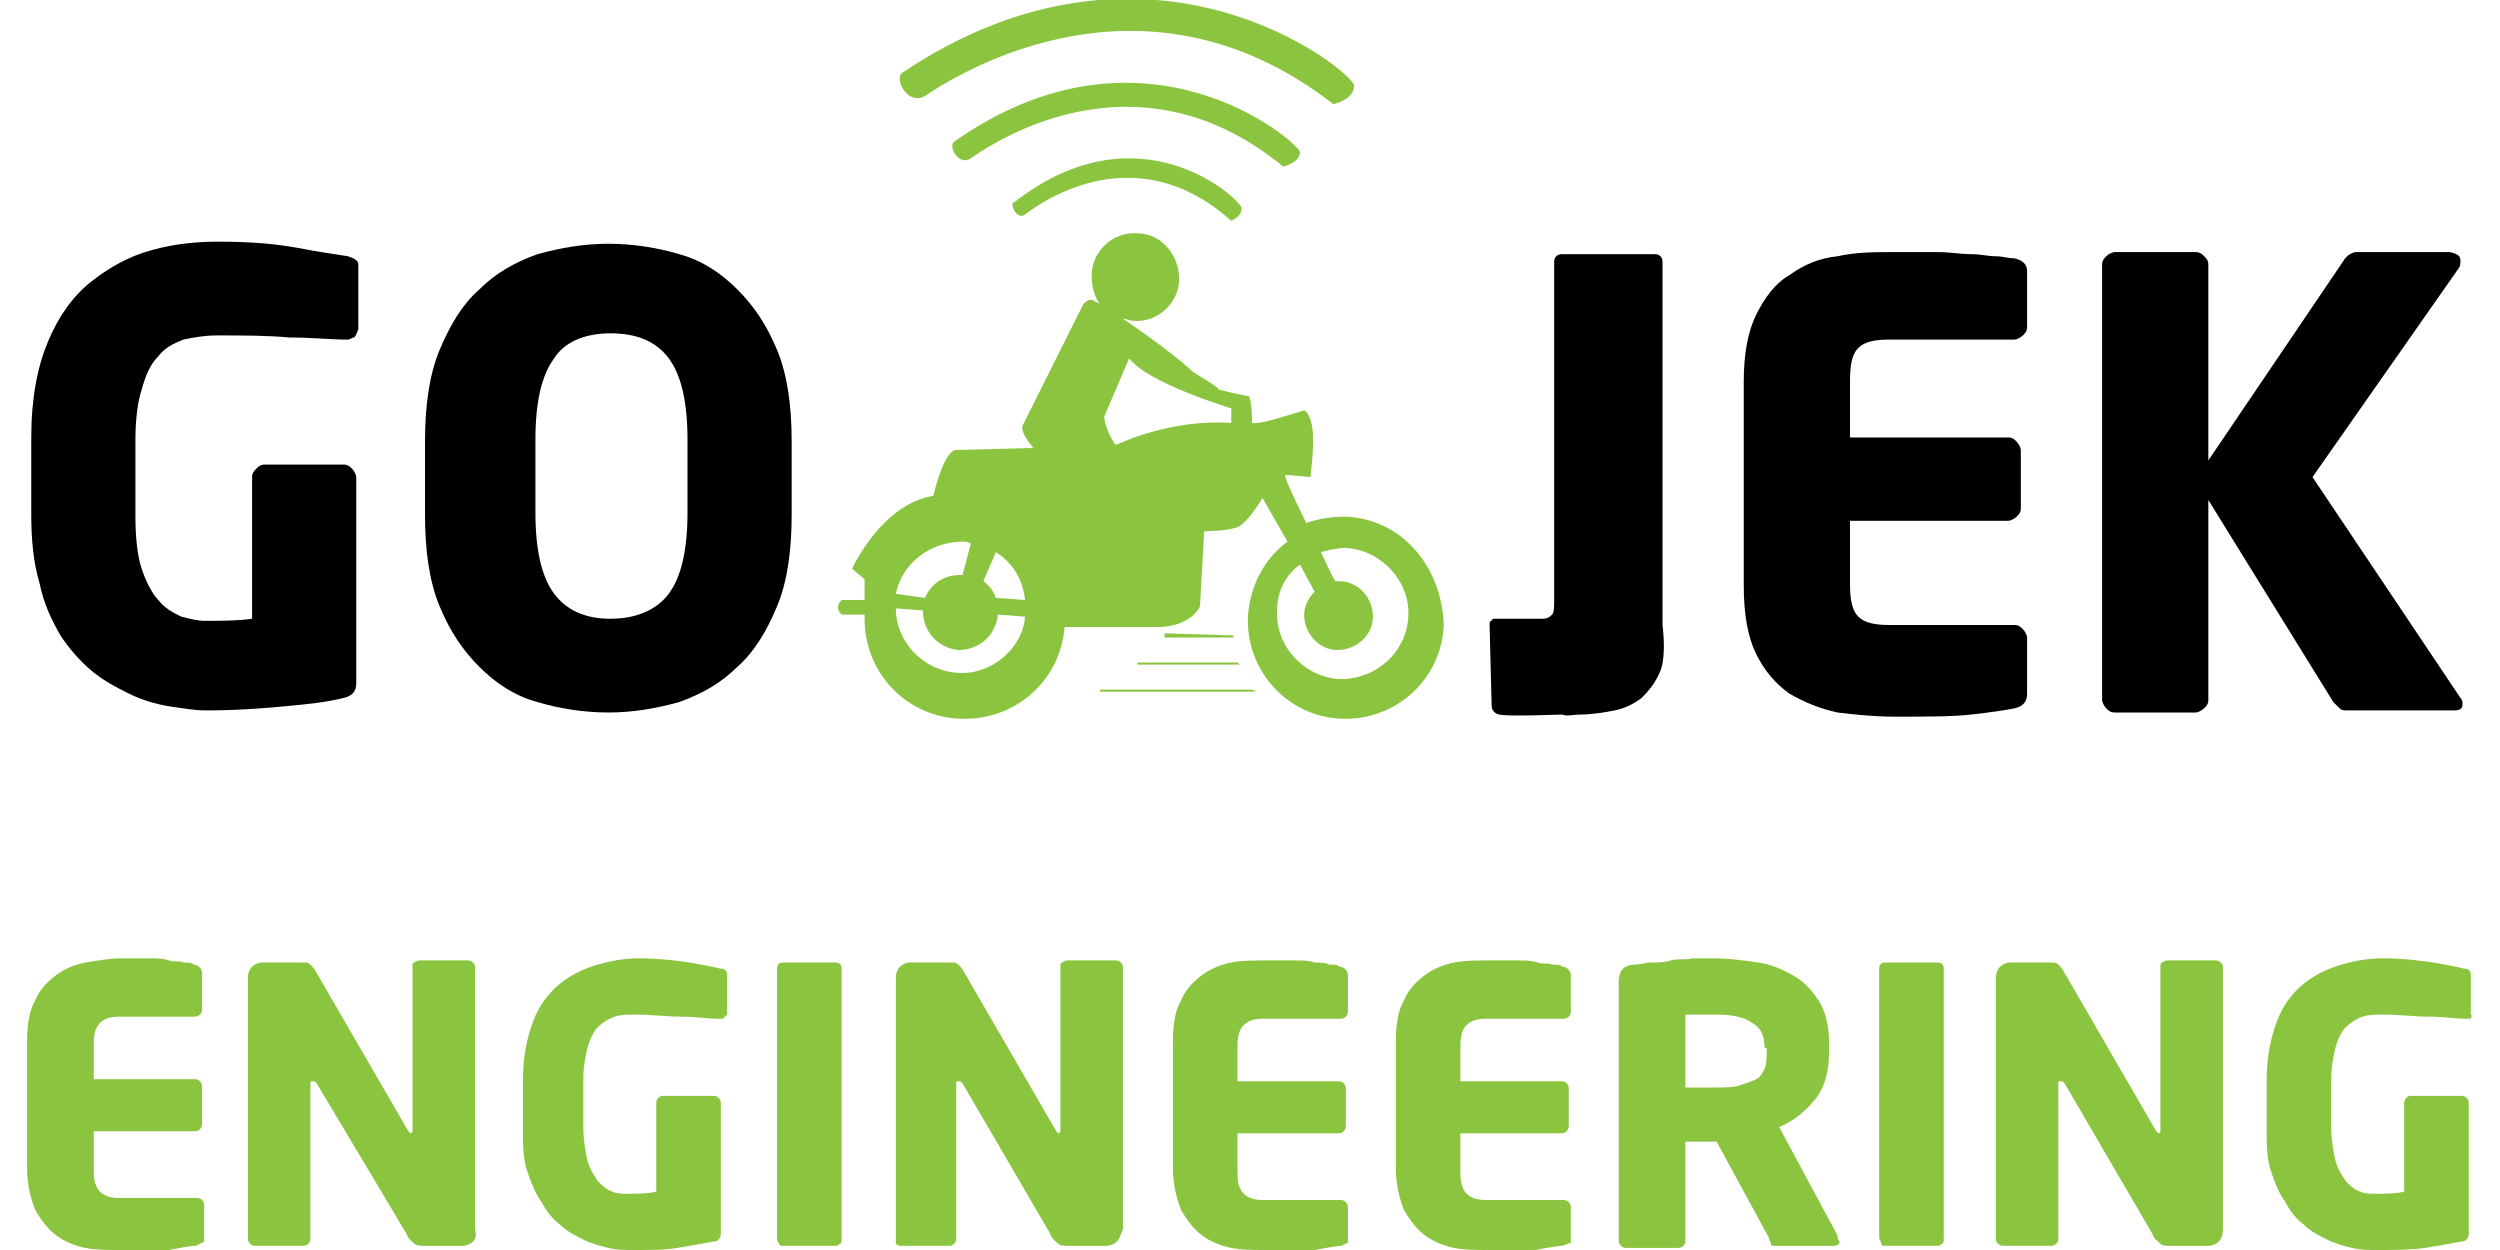 <?xml version="1.0" encoding="utf-8"?>
<!-- Generator: Adobe Illustrator 19.2.1, SVG Export Plug-In . SVG Version: 6.00 Build 0)  -->
<svg version="1.1" id="Layer_1" xmlns="http://www.w3.org/2000/svg" xmlns:xlink="http://www.w3.org/1999/xlink" x="0px" y="0px"
	 viewBox="0 0 120 60" style="enable-background:new 0 0 120 60;" xml:space="preserve">
<g>
	<g>
		<path style="fill:#8BC53F;" d="M64.6,24.8c-0.7,0-1.3,0.1-1.9,0.3c-0.6-1.2-1.1-2.3-1-2.3c0.2,0,1.2,0.1,1.2,0.1s0.2-1.5,0.1-2.3
			c-0.1-0.8-0.4-0.9-0.4-0.9L61.6,20c-1.3,0.4-1.5,0.3-1.5,0.3s0-1.3-0.2-1.3c-0.2,0-1.4-0.3-1.4-0.3c-0.1-0.2-0.9-0.6-1.3-0.9
			c-0.5-0.5-2.1-1.7-3.3-2.5c0.2,0,0.3,0.1,0.5,0.1c1.2,0.1,2.2-0.9,2.2-2c0-1.2-0.9-2.2-2-2.2c-1.2-0.1-2.2,0.9-2.2,2
			c0,0.5,0.1,1,0.4,1.4c-0.1-0.1-0.2-0.1-0.2-0.1c-0.3-0.3-0.6,0.1-0.6,0.1s-2.7,5.4-2.9,5.8c-0.2,0.3,0.5,1.1,0.5,1.1l-3.7,0.1
			c-0.6,0-1.1,2.2-1.1,2.2c-2.5,0.4-3.9,3.5-3.9,3.5l0.6,0.5l0,1l-1.1,0c-0.4,0.4,0,0.7,0,0.7l1.1,0c0,0,0,0,0,0l0,0.2h0
			c0,2.6,2,4.7,4.6,4.8c2.6,0.1,4.8-1.8,5-4.4c0.5,0,2.9,0,4.4,0c1.7,0,2.1-1,2.1-1l0.2-3.6c0,0,1.1,0,1.6-0.2
			c0.5-0.2,1.2-1.4,1.2-1.4l1.2,2.1c-1.1,0.8-1.8,2.1-1.9,3.6c-0.1,2.6,1.9,4.8,4.5,4.9c2.6,0.1,4.8-1.9,4.9-4.5
			C69.2,27.1,67.2,24.9,64.6,24.8z M47.8,26.5c0.8,0.5,1.3,1.3,1.4,2.3l-1.4-0.1c-0.1-0.3-0.3-0.6-0.6-0.8L47.8,26.5z M46.2,26
			c0.1,0,0.3,0,0.4,0.1l-0.4,1.5c0,0,0,0-0.1,0c-0.8,0-1.4,0.4-1.7,1.1L43,28.5C43.3,27,44.7,26,46.2,26z M46,32.3
			c-1.7-0.1-3-1.5-3-3.1l1.3,0.1c0,1,0.7,1.8,1.7,1.9c1,0,1.8-0.7,1.9-1.7l1.3,0.1C49.1,31.1,47.6,32.4,46,32.3z M59.1,20.3
			c-2.9-0.2-5.4,1-5.4,1s-0.1,0.1-0.2,0C53,20.5,53,20,53,20l1.2-2.8c0.9,1.2,4.9,2.4,4.9,2.4L59.1,20.3z M64.3,32.6
			c-1.7-0.1-3.1-1.6-3-3.3c0-0.9,0.4-1.7,1.1-2.2l0.7,1.3c-0.3,0.3-0.5,0.7-0.5,1.1c0,0.9,0.7,1.7,1.6,1.7c0.9,0,1.7-0.7,1.7-1.6
			c0-0.9-0.7-1.7-1.6-1.7c-0.1,0-0.1,0-0.2,0c-0.2-0.3-0.4-0.8-0.7-1.4c0.4-0.1,0.8-0.2,1.2-0.2c1.7,0.1,3.1,1.6,3,3.3
			C67.5,31.3,66.1,32.6,64.3,32.6z"/>
		<g>
			<path d="M17,16.2c-0.1,0-0.2,0.1-0.3,0.1h-0.1c-0.7,0-1.6-0.1-2.7-0.1c-1.1-0.1-2.2-0.1-3.5-0.1c-0.6,0-1.1,0.1-1.6,0.2
				c-0.5,0.2-0.9,0.4-1.2,0.8C7.2,17.5,7,18,6.8,18.7c-0.2,0.6-0.3,1.5-0.3,2.4v3.7c0,1,0.1,1.9,0.3,2.5c0.2,0.6,0.5,1.2,0.8,1.5
				c0.3,0.4,0.7,0.6,1.1,0.8c0.4,0.1,0.8,0.2,1.1,0.2c0.8,0,1.6,0,2.3-0.1v-6.8c0-0.2,0.1-0.3,0.2-0.4c0.1-0.1,0.2-0.2,0.4-0.2h3.8
				c0.2,0,0.3,0.1,0.4,0.2c0.1,0.1,0.2,0.3,0.2,0.4v9.9c0,0.4-0.2,0.6-0.6,0.7c-0.8,0.2-1.7,0.3-2.8,0.4c-1.1,0.1-2.3,0.2-3.8,0.2
				c-0.6,0-1.1-0.1-1.8-0.2c-0.6-0.1-1.3-0.3-1.9-0.6c-0.6-0.3-1.2-0.6-1.8-1.1c-0.6-0.5-1.1-1.1-1.5-1.7c-0.4-0.7-0.8-1.5-1-2.5
				c-0.3-1-0.4-2.1-0.4-3.3v-3.7c0-1.9,0.3-3.4,0.8-4.6c0.5-1.2,1.2-2.2,2.1-2.9c0.9-0.7,1.8-1.2,2.9-1.5c1.1-0.3,2.1-0.4,3.2-0.4
				c1.5,0,2.7,0.1,3.8,0.3c1,0.2,1.8,0.3,2.4,0.4c0.3,0.1,0.5,0.2,0.5,0.4v3.1C17.1,16.1,17,16.2,17,16.2z"/>
			<path d="M38,24.7c0,1.7-0.2,3.2-0.7,4.4c-0.5,1.2-1.1,2.2-1.9,2.9c-0.8,0.8-1.7,1.3-2.8,1.7c-1.1,0.3-2.2,0.5-3.4,0.5
				c-1.2,0-2.4-0.2-3.4-0.5c-1.1-0.3-2-0.9-2.8-1.7c-0.8-0.8-1.4-1.7-1.9-2.9c-0.5-1.2-0.7-2.7-0.7-4.4v-3.5c0-1.7,0.2-3.2,0.7-4.4
				c0.5-1.2,1.1-2.2,1.9-2.9c0.8-0.8,1.7-1.3,2.8-1.7c1.1-0.3,2.2-0.5,3.4-0.5c1.2,0,2.4,0.2,3.4,0.5c1.1,0.3,2,0.9,2.8,1.7
				c0.8,0.8,1.4,1.7,1.9,2.9c0.5,1.2,0.7,2.7,0.7,4.4V24.7z M33,21.1c0-1.8-0.3-3.1-0.9-3.9c-0.6-0.8-1.5-1.2-2.8-1.2
				c-1.2,0-2.2,0.4-2.7,1.2c-0.6,0.8-0.9,2.1-0.9,3.9v3.5c0,1.8,0.3,3.1,0.9,3.9c0.6,0.8,1.5,1.2,2.7,1.2c1.2,0,2.2-0.4,2.8-1.2
				c0.6-0.8,0.9-2.1,0.9-3.9V21.1z"/>
		</g>
		<g>
			<path d="M96.7,34c-0.5,0.1-1.2,0.2-2.1,0.3c-0.9,0.1-2.1,0.1-3.7,0.1c-0.9,0-1.9-0.1-2.7-0.2c-0.9-0.2-1.6-0.5-2.3-0.9
				c-0.7-0.5-1.2-1.1-1.6-1.9c-0.4-0.8-0.6-1.9-0.6-3.3v-9.8c0-1.3,0.2-2.4,0.6-3.2c0.4-0.8,0.9-1.5,1.6-1.9
				c0.7-0.5,1.4-0.8,2.3-0.9c0.9-0.2,1.8-0.2,2.7-0.2c0.8,0,1.5,0,2.1,0c0.6,0,1.1,0.1,1.6,0.1c0.5,0,0.8,0.1,1.2,0.1
				c0.3,0,0.6,0.1,0.9,0.1c0.4,0.1,0.6,0.3,0.6,0.6v2.7c0,0.2-0.1,0.3-0.2,0.4c-0.1,0.1-0.3,0.2-0.4,0.2h-6c-0.7,0-1.2,0.1-1.5,0.4
				c-0.3,0.3-0.4,0.8-0.4,1.6v2.7h7.6c0.2,0,0.3,0.1,0.4,0.2c0.1,0.1,0.2,0.3,0.2,0.4v2.8c0,0.2-0.1,0.3-0.2,0.4
				c-0.1,0.1-0.3,0.2-0.4,0.2h-7.6V28c0,0.8,0.1,1.3,0.4,1.6S90,30,90.7,30h6c0.2,0,0.3,0.1,0.4,0.2c0.1,0.1,0.2,0.3,0.2,0.4v2.7
				C97.3,33.7,97.1,33.9,96.7,34z"/>
			<path d="M118.1,12.5c0,0.1,0,0.3-0.1,0.4l-7,10l7.1,10.6c0.1,0.1,0.1,0.2,0.1,0.3c0,0.2-0.1,0.3-0.4,0.3h-5.1
				c-0.2,0-0.3,0-0.4-0.1c-0.1-0.1-0.2-0.2-0.3-0.3l-6-9.7v9.6c0,0.2-0.1,0.3-0.2,0.4c-0.1,0.1-0.3,0.2-0.4,0.2h-3.9
				c-0.2,0-0.3-0.1-0.4-0.2c-0.1-0.1-0.2-0.3-0.2-0.4V12.7c0-0.2,0.1-0.3,0.2-0.4c0.1-0.1,0.3-0.2,0.4-0.2h3.9
				c0.2,0,0.3,0.1,0.4,0.2c0.1,0.1,0.2,0.2,0.2,0.4v9.4l6.5-9.6c0.1-0.2,0.4-0.4,0.6-0.4h4.5C118,12.2,118.1,12.3,118.1,12.5z"/>
		</g>
		<polygon style="fill:#8BC53F;" points="59.4,31.8 54.6,31.8 54.6,31.9 59.5,31.9 		"/>
		<polygon style="fill:#8BC53F;" points="60.1,33.1 52.8,33.1 52.8,33.2 60.3,33.2 		"/>
		<polygon style="fill:#8BC53F;" points="59.2,30.5 55.9,30.4 55.9,30.6 59.2,30.6 		"/>
		<path style="fill:#8BC53F;" d="M44.4,4.6c0.8-0.5,10.1-7,19.6,0.4c0,0,1-0.2,1-0.9c-0.1-0.7-9.8-8.6-21.7-0.6
			C42.9,3.8,43.6,5.1,44.4,4.6z"/>
		<path style="fill:#8BC53F;" d="M46.6,7.6c0.6-0.4,7.7-5.6,15,0.4c0,0,0.8-0.2,0.8-0.7c-0.1-0.5-7.5-6.9-16.6-0.5
			C45.5,7,46,8,46.6,7.6z"/>
		<path style="fill:#8BC53F;" d="M49.2,10.3c0.4-0.3,5.1-4,9.9,0.3c0,0,0.5-0.2,0.5-0.6c0-0.4-4.9-5-10.9-0.3
			C48.4,9.7,48.8,10.6,49.2,10.3z"/>
		<g>
			<g>
				<path d="M79.7,32.2c-0.2,0.5-0.5,0.9-0.9,1.3c-0.4,0.3-0.8,0.5-1.3,0.6c-0.5,0.1-1.1,0.2-1.7,0.2c-0.3,0-0.6,0.1-0.8,0
					c-0.2,0-2.7,0.1-3,0c-0.2,0-0.4-0.2-0.4-0.4l-0.1-3.9c0-0.1,0-0.2,0.1-0.2c0-0.1,0.1-0.1,0.2-0.1l2.2,0c0.3,0,0.4-0.1,0.5-0.2
					c0.1-0.1,0.1-0.4,0.1-0.7l0-16.2c0-0.1,0-0.2,0.1-0.3c0.1-0.1,0.2-0.1,0.3-0.1l4.4,0c0.1,0,0.2,0,0.3,0.1
					c0.1,0.1,0.1,0.2,0.1,0.3V30C79.9,30.8,79.9,31.7,79.7,32.2z"/>
			</g>
		</g>
	</g>
	<g>
		<path style="fill:#8BC53F;" d="M9.4,59.8c-0.3,0-0.7,0.1-1.3,0.2C7.6,60,6.8,60,5.8,60c-0.6,0-1.2,0-1.7-0.1
			c-0.5-0.1-1-0.3-1.4-0.6c-0.4-0.3-0.7-0.7-1-1.2c-0.2-0.5-0.4-1.2-0.4-2V50c0-0.8,0.1-1.5,0.4-2c0.2-0.5,0.6-0.9,1-1.2
			c0.4-0.3,0.9-0.5,1.4-0.6C4.7,46.1,5.3,46,5.8,46c0.5,0,0.9,0,1.3,0c0.4,0,0.7,0,1,0.1s0.5,0,0.7,0.1c0.2,0,0.4,0,0.5,0.1
			c0.2,0,0.4,0.2,0.4,0.4v1.7c0,0.1,0,0.2-0.1,0.3c-0.1,0.1-0.2,0.1-0.3,0.1H5.7c-0.4,0-0.7,0.1-0.9,0.3c-0.2,0.2-0.3,0.5-0.3,1v1.7
			h4.8c0.1,0,0.2,0,0.3,0.1c0.1,0.1,0.1,0.2,0.1,0.3v1.7c0,0.1,0,0.2-0.1,0.3c-0.1,0.1-0.2,0.1-0.3,0.1H4.5v1.9c0,0.5,0.1,0.8,0.3,1
			c0.2,0.2,0.5,0.3,0.9,0.3h3.7c0.1,0,0.2,0,0.3,0.1c0.1,0.1,0.1,0.2,0.1,0.3v1.7C9.8,59.6,9.6,59.7,9.4,59.8z"/>
		<path style="fill:#8BC53F;" d="M22.7,59.6c-0.1,0.1-0.3,0.2-0.5,0.2h-1.8c-0.2,0-0.4,0-0.5-0.1c-0.1-0.1-0.3-0.2-0.4-0.5L15.2,52
			c-0.1-0.1-0.1-0.1-0.2-0.1c-0.1,0-0.1,0-0.1,0.1v7.4c0,0.1,0,0.2-0.1,0.3c-0.1,0.1-0.2,0.1-0.3,0.1h-2.2c-0.1,0-0.2,0-0.3-0.1
			c-0.1-0.1-0.1-0.2-0.1-0.3V46.9c0-0.2,0.1-0.4,0.2-0.5c0.1-0.1,0.3-0.2,0.5-0.2h1.9c0.2,0,0.3,0,0.4,0.1c0.1,0.1,0.2,0.2,0.3,0.4
			l4.4,7.6c0.1,0.1,0.1,0.1,0.1,0.1c0.1,0,0.1-0.1,0.1-0.2v-7.8c0-0.1,0-0.2,0.1-0.2c0.1-0.1,0.2-0.1,0.3-0.1h2.2
			c0.1,0,0.2,0,0.3,0.1c0.1,0.1,0.1,0.2,0.1,0.2v12.6C22.9,59.3,22.8,59.5,22.7,59.6z"/>
		<path style="fill:#8BC53F;" d="M34.7,48.9c0,0-0.1,0-0.2,0h-0.1c-0.4,0-1-0.1-1.7-0.1c-0.7,0-1.4-0.1-2.2-0.1c-0.4,0-0.7,0-1,0.1
			c-0.3,0.1-0.6,0.3-0.8,0.5c-0.2,0.2-0.4,0.6-0.5,1c-0.1,0.4-0.2,0.9-0.2,1.5v2.3c0,0.6,0.1,1.2,0.2,1.6c0.1,0.4,0.3,0.7,0.5,1
			c0.2,0.2,0.4,0.4,0.7,0.5c0.2,0.1,0.5,0.1,0.7,0.1c0.5,0,1,0,1.4-0.1V53c0-0.1,0-0.2,0.1-0.3c0.1-0.1,0.2-0.1,0.2-0.1h2.4
			c0.1,0,0.2,0,0.3,0.1c0.1,0.1,0.1,0.2,0.1,0.3v6.2c0,0.2-0.1,0.4-0.4,0.4c-0.5,0.1-1.1,0.2-1.7,0.3C32,60,31.2,60,30.3,60
			c-0.3,0-0.7,0-1.1-0.1c-0.4-0.1-0.8-0.2-1.2-0.4c-0.4-0.2-0.8-0.4-1.1-0.7c-0.4-0.3-0.7-0.7-0.9-1.1c-0.3-0.4-0.5-0.9-0.7-1.5
			c-0.2-0.6-0.2-1.3-0.2-2v-2.3c0-1.2,0.2-2.1,0.5-2.9c0.3-0.8,0.8-1.4,1.3-1.8c0.5-0.4,1.1-0.7,1.8-0.9c0.7-0.2,1.3-0.3,2-0.3
			c0.9,0,1.7,0.1,2.4,0.2c0.6,0.1,1.1,0.2,1.5,0.3c0.2,0,0.3,0.1,0.3,0.3v1.9C34.8,48.8,34.8,48.8,34.7,48.9z"/>
		<path style="fill:#8BC53F;" d="M40.3,59.7c-0.1,0.1-0.1,0.1-0.2,0.1h-2.5c-0.1,0-0.2,0-0.2-0.1c-0.1-0.1-0.1-0.2-0.1-0.3V46.5
			c0-0.2,0.1-0.3,0.3-0.3h2.5c0.2,0,0.3,0.1,0.3,0.3v12.9C40.4,59.6,40.4,59.7,40.3,59.7z"/>
		<path style="fill:#8BC53F;" d="M53.6,59.6c-0.1,0.1-0.3,0.2-0.5,0.2h-1.8c-0.2,0-0.4,0-0.5-0.1c-0.1-0.1-0.3-0.2-0.4-0.5L46.2,52
			c-0.1-0.1-0.1-0.1-0.2-0.1c-0.1,0-0.1,0-0.1,0.1v7.4c0,0.1,0,0.2-0.1,0.3c-0.1,0.1-0.2,0.1-0.3,0.1h-2.2c-0.1,0-0.2,0-0.3-0.1
			C43,59.7,43,59.6,43,59.5V46.9c0-0.2,0.1-0.4,0.2-0.5c0.1-0.1,0.3-0.2,0.5-0.2h1.9c0.2,0,0.3,0,0.4,0.1c0.1,0.1,0.2,0.2,0.3,0.4
			l4.4,7.6c0.1,0.1,0.1,0.1,0.1,0.1c0.1,0,0.1-0.1,0.1-0.2v-7.8c0-0.1,0-0.2,0.1-0.2c0.1-0.1,0.2-0.1,0.3-0.1h2.2
			c0.1,0,0.2,0,0.3,0.1c0.1,0.1,0.1,0.2,0.1,0.2v12.6C53.8,59.3,53.7,59.5,53.6,59.6z"/>
		<path style="fill:#8BC53F;" d="M64.4,59.8c-0.3,0-0.7,0.1-1.3,0.2C62.6,60,61.8,60,60.8,60c-0.6,0-1.2,0-1.7-0.1
			c-0.5-0.1-1-0.3-1.4-0.6c-0.4-0.3-0.7-0.7-1-1.2c-0.2-0.5-0.4-1.2-0.4-2V50c0-0.8,0.1-1.5,0.4-2c0.2-0.5,0.6-0.9,1-1.2
			c0.4-0.3,0.9-0.5,1.4-0.6c0.5-0.1,1.1-0.1,1.7-0.1c0.5,0,0.9,0,1.3,0c0.4,0,0.7,0,1,0.1c0.3,0,0.5,0,0.7,0.1c0.2,0,0.4,0,0.5,0.1
			c0.2,0,0.4,0.2,0.4,0.4v1.7c0,0.1,0,0.2-0.1,0.3c-0.1,0.1-0.2,0.1-0.3,0.1h-3.7c-0.4,0-0.7,0.1-0.9,0.3c-0.2,0.2-0.3,0.5-0.3,1
			v1.7h4.8c0.1,0,0.2,0,0.3,0.1c0.1,0.1,0.1,0.2,0.1,0.3v1.7c0,0.1,0,0.2-0.1,0.3c-0.1,0.1-0.2,0.1-0.3,0.1h-4.8v1.9
			c0,0.5,0.1,0.8,0.3,1c0.2,0.2,0.5,0.3,0.9,0.3h3.7c0.1,0,0.2,0,0.3,0.1c0.1,0.1,0.1,0.2,0.1,0.3v1.7
			C64.7,59.6,64.6,59.7,64.4,59.8z"/>
		<path style="fill:#8BC53F;" d="M75,59.8c-0.3,0-0.7,0.1-1.3,0.2C73.2,60,72.5,60,71.5,60c-0.6,0-1.2,0-1.7-0.1
			c-0.5-0.1-1-0.3-1.4-0.6c-0.4-0.3-0.7-0.7-1-1.2c-0.2-0.5-0.4-1.2-0.4-2V50c0-0.8,0.1-1.5,0.4-2c0.2-0.5,0.6-0.9,1-1.2
			c0.4-0.3,0.9-0.5,1.4-0.6c0.5-0.1,1.1-0.1,1.7-0.1c0.5,0,0.9,0,1.3,0c0.4,0,0.7,0,1,0.1s0.5,0,0.7,0.1c0.2,0,0.4,0,0.5,0.1
			c0.2,0,0.4,0.2,0.4,0.4v1.7c0,0.1,0,0.2-0.1,0.3c-0.1,0.1-0.2,0.1-0.3,0.1h-3.7c-0.4,0-0.7,0.1-0.9,0.3c-0.2,0.2-0.3,0.5-0.3,1
			v1.7h4.8c0.1,0,0.2,0,0.3,0.1c0.1,0.1,0.1,0.2,0.1,0.3v1.7c0,0.1,0,0.2-0.1,0.3c-0.1,0.1-0.2,0.1-0.3,0.1h-4.8v1.9
			c0,0.5,0.1,0.8,0.3,1c0.2,0.2,0.5,0.3,0.9,0.3H75c0.1,0,0.2,0,0.3,0.1c0.1,0.1,0.1,0.2,0.1,0.3v1.7C75.4,59.6,75.3,59.7,75,59.8z"
			/>
		<path style="fill:#8BC53F;" d="M88.3,59.6c0,0.1-0.1,0.2-0.3,0.2h-2.8c-0.1,0-0.2,0-0.2-0.1c0-0.1-0.1-0.2-0.1-0.3l-2.5-4.6
			l-0.2,0c-0.2,0-0.4,0-0.7,0c-0.2,0-0.5,0-0.6,0v4.7c0,0.1,0,0.2-0.1,0.3c-0.1,0.1-0.2,0.1-0.3,0.1h-2.4c-0.1,0-0.2,0-0.3-0.1
			c-0.1-0.1-0.1-0.2-0.1-0.3V47.1c0-0.3,0.1-0.5,0.2-0.6c0.1-0.1,0.3-0.2,0.6-0.2c0.2,0,0.5-0.1,0.8-0.1c0.3,0,0.6,0,0.9-0.1
			s0.7,0,1-0.1c0.3,0,0.7,0,1,0c0.8,0,1.5,0.1,2.2,0.2c0.7,0.1,1.3,0.4,1.8,0.7c0.5,0.3,0.9,0.8,1.2,1.3c0.3,0.6,0.4,1.2,0.4,2v0.2
			c0,1-0.2,1.8-0.7,2.4c-0.5,0.6-1,1-1.7,1.3l2.8,5.2C88.2,59.5,88.3,59.6,88.3,59.6z M84.7,50.3c0-0.6-0.2-1-0.6-1.2
			c-0.4-0.3-1-0.4-1.8-0.4c-0.1,0-0.2,0-0.3,0c-0.1,0-0.3,0-0.4,0c-0.1,0-0.3,0-0.4,0c-0.1,0-0.2,0-0.3,0v3.5c0,0,0.1,0,0.3,0
			c0.1,0,0.3,0,0.4,0c0.1,0,0.3,0,0.4,0c0.1,0,0.2,0,0.3,0c0.5,0,0.9,0,1.2-0.1c0.3-0.1,0.6-0.2,0.8-0.3c0.2-0.1,0.3-0.3,0.4-0.5
			s0.1-0.5,0.1-0.8V50.3z"/>
		<path style="fill:#8BC53F;" d="M93.2,59.7c-0.1,0.1-0.1,0.1-0.2,0.1h-2.5c-0.1,0-0.2,0-0.2-0.1s-0.1-0.2-0.1-0.3V46.5
			c0-0.2,0.1-0.3,0.3-0.3H93c0.2,0,0.3,0.1,0.3,0.3v12.9C93.3,59.6,93.3,59.7,93.2,59.7z"/>
		<path style="fill:#8BC53F;" d="M106.5,59.6c-0.1,0.1-0.3,0.2-0.5,0.2h-1.8c-0.2,0-0.4,0-0.5-0.1c-0.1-0.1-0.3-0.2-0.4-0.5L99.1,52
			c-0.1-0.1-0.1-0.1-0.2-0.1c-0.1,0-0.1,0-0.1,0.1v7.4c0,0.1,0,0.2-0.1,0.3c-0.1,0.1-0.2,0.1-0.3,0.1h-2.2c-0.1,0-0.2,0-0.3-0.1
			c-0.1-0.1-0.1-0.2-0.1-0.3V46.9c0-0.2,0.1-0.4,0.2-0.5c0.1-0.1,0.3-0.2,0.5-0.2h1.9c0.2,0,0.3,0,0.4,0.1c0.1,0.1,0.2,0.2,0.3,0.4
			l4.4,7.6c0.1,0.1,0.1,0.1,0.1,0.1c0.1,0,0.1-0.1,0.1-0.2v-7.8c0-0.1,0-0.2,0.1-0.2c0.1-0.1,0.2-0.1,0.3-0.1h2.2
			c0.1,0,0.2,0,0.3,0.1c0.1,0.1,0.1,0.2,0.1,0.2v12.6C106.7,59.3,106.6,59.5,106.5,59.6z"/>
		<path style="fill:#8BC53F;" d="M118.6,48.9c0,0-0.1,0-0.2,0h-0.1c-0.4,0-1-0.1-1.7-0.1c-0.7,0-1.4-0.1-2.2-0.1c-0.4,0-0.7,0-1,0.1
			c-0.3,0.1-0.6,0.3-0.8,0.5c-0.2,0.2-0.4,0.6-0.5,1c-0.1,0.4-0.2,0.9-0.2,1.5v2.3c0,0.6,0.1,1.2,0.2,1.6c0.1,0.4,0.3,0.7,0.5,1
			c0.2,0.2,0.4,0.4,0.7,0.5c0.2,0.1,0.5,0.1,0.7,0.1c0.5,0,1,0,1.4-0.1V53c0-0.1,0-0.2,0.1-0.3c0.1-0.1,0.2-0.1,0.2-0.1h2.4
			c0.1,0,0.2,0,0.3,0.1c0.1,0.1,0.1,0.2,0.1,0.3v6.2c0,0.2-0.1,0.4-0.4,0.4c-0.5,0.1-1.1,0.2-1.7,0.3c-0.7,0.1-1.5,0.1-2.4,0.1
			c-0.3,0-0.7,0-1.1-0.1c-0.4-0.1-0.8-0.2-1.2-0.4c-0.4-0.2-0.8-0.4-1.1-0.7c-0.4-0.3-0.7-0.7-0.9-1.1c-0.3-0.4-0.5-0.9-0.7-1.5
			c-0.2-0.6-0.2-1.3-0.2-2v-2.3c0-1.2,0.2-2.1,0.5-2.9c0.3-0.8,0.8-1.4,1.3-1.8c0.5-0.4,1.1-0.7,1.8-0.9c0.7-0.2,1.3-0.3,2-0.3
			c0.9,0,1.7,0.1,2.4,0.2c0.6,0.1,1.1,0.2,1.5,0.3c0.2,0,0.3,0.1,0.3,0.3v1.9C118.7,48.8,118.6,48.8,118.6,48.9z"/>
	</g>
</g>
</svg>
